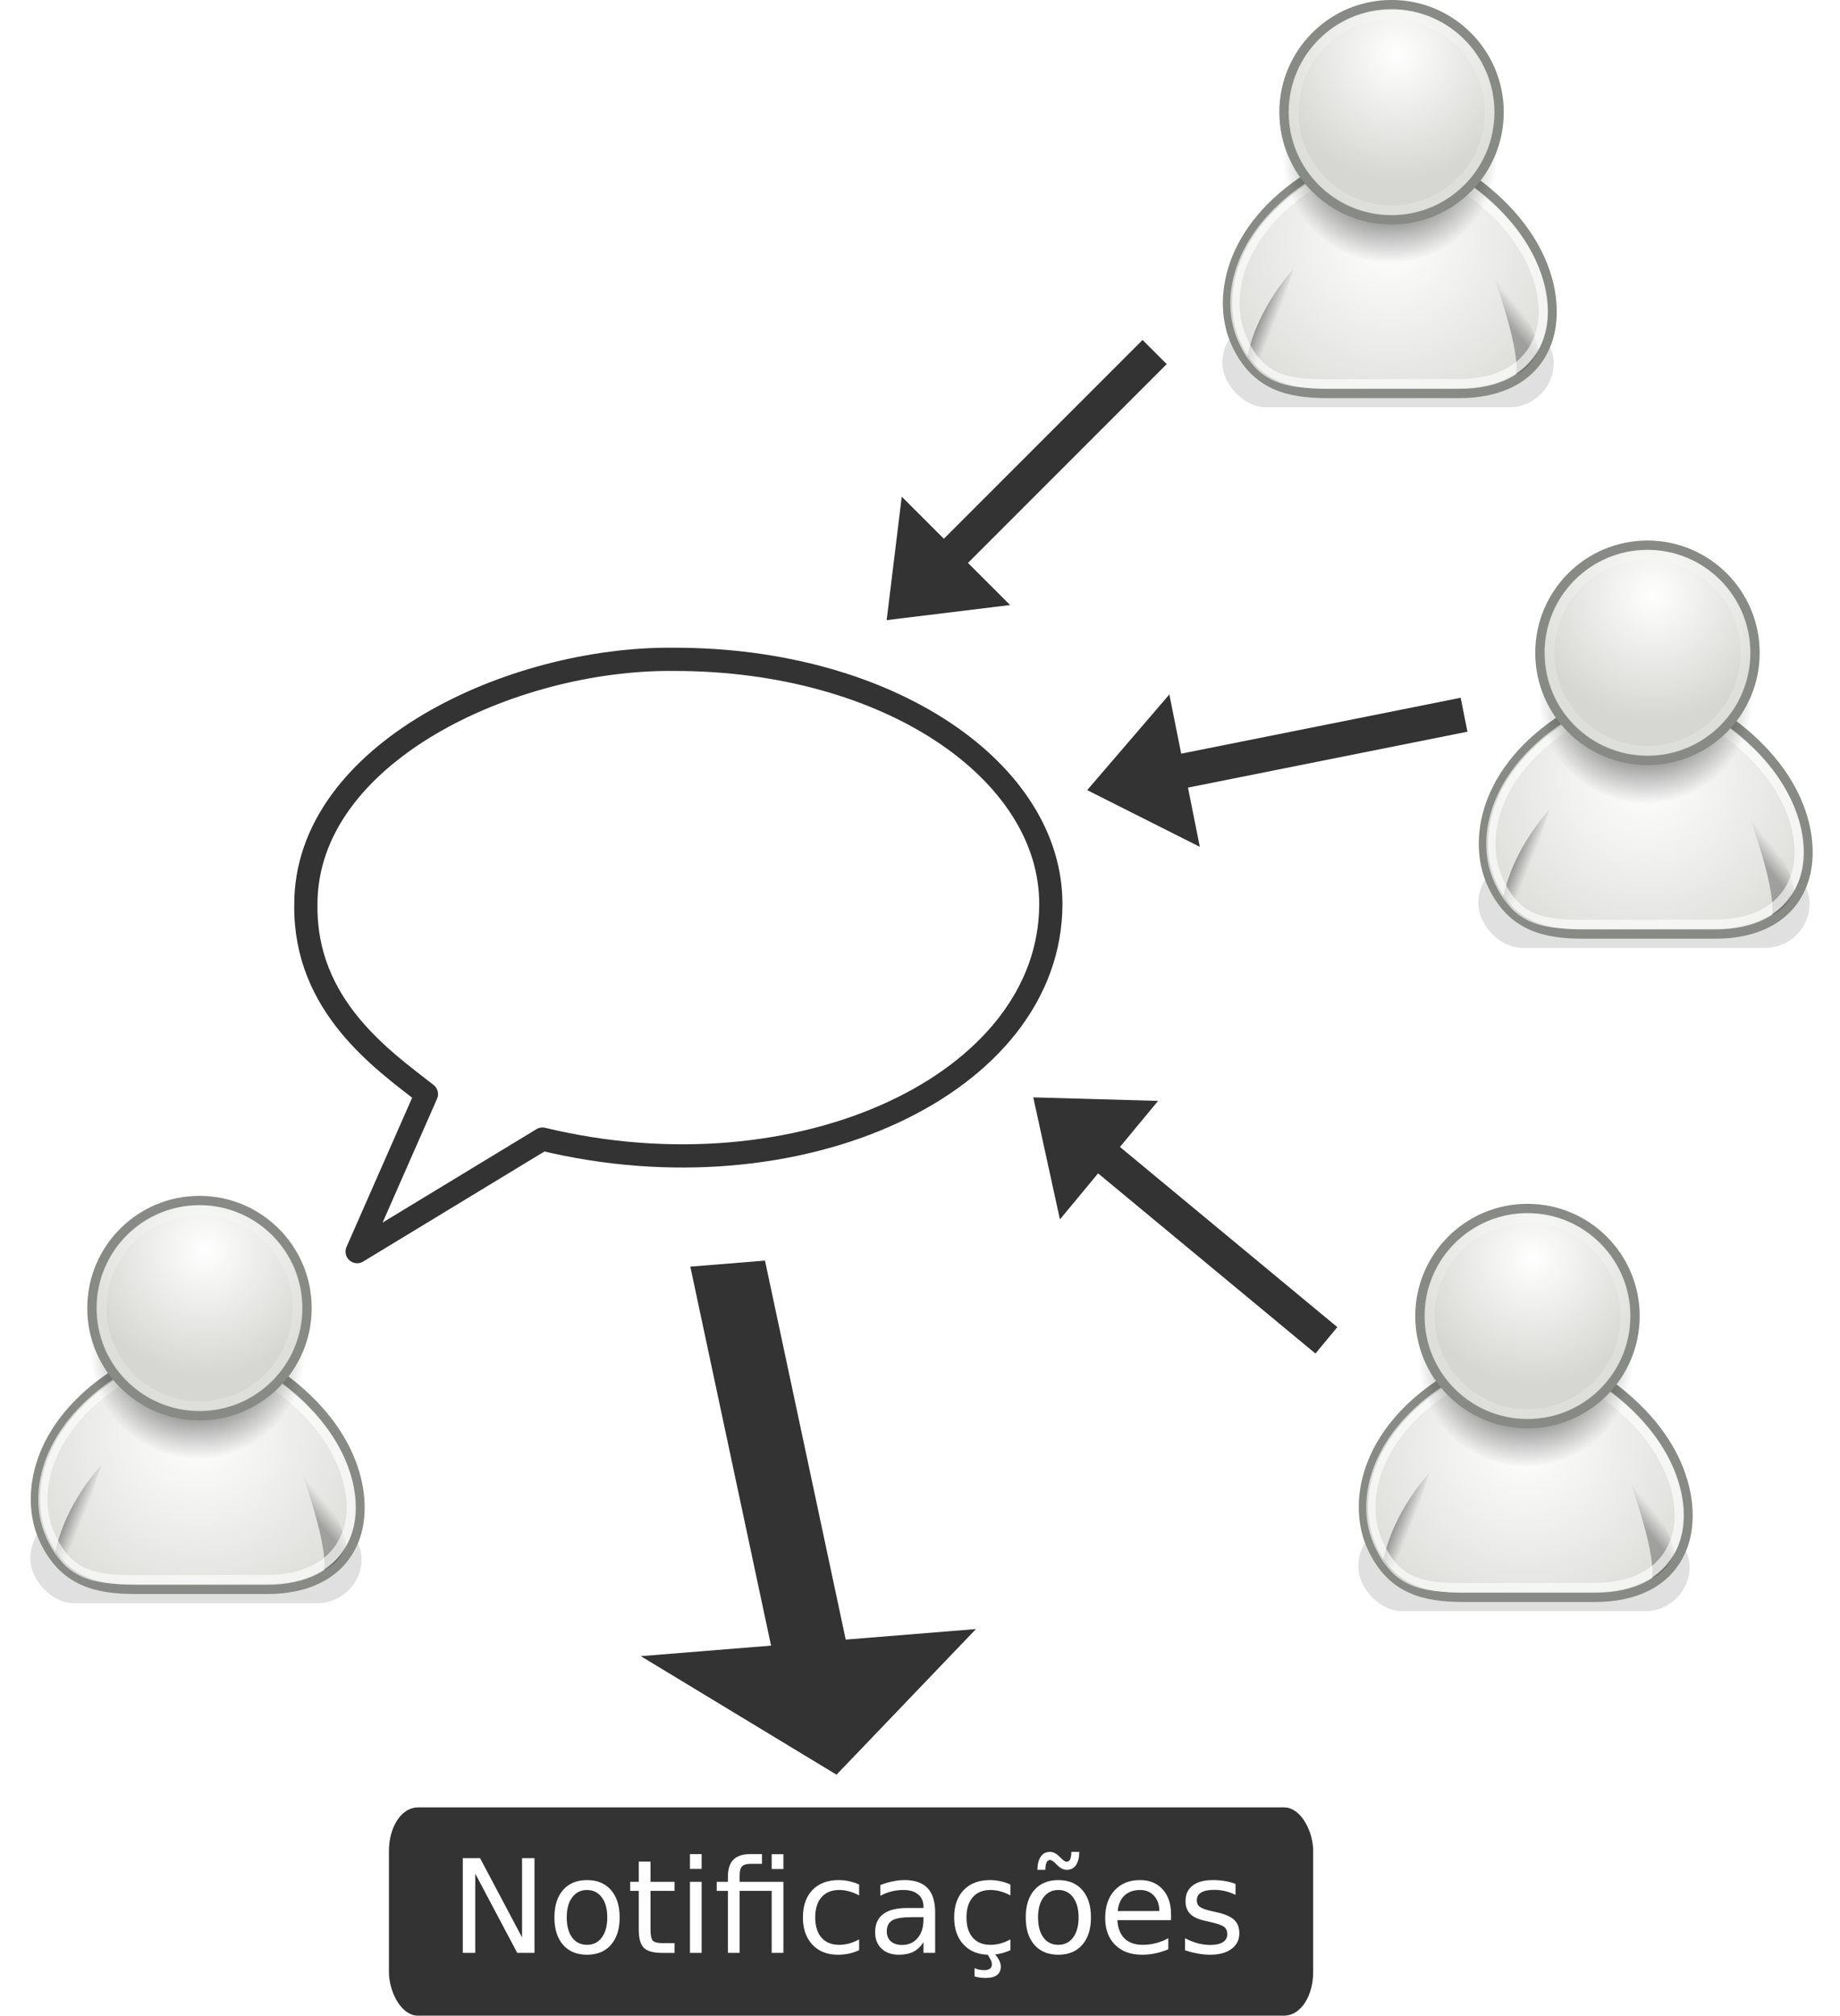 <?xml version="1.0" encoding="UTF-8" standalone="no"?>
<!-- Created with Inkscape (http://www.inkscape.org/) -->

<svg
   xmlns:dc="http://purl.org/dc/elements/1.1/"
   xmlns:cc="http://creativecommons.org/ns#"
   xmlns:rdf="http://www.w3.org/1999/02/22-rdf-syntax-ns#"
   xmlns:svg="http://www.w3.org/2000/svg"
   xmlns="http://www.w3.org/2000/svg"
   xmlns:xlink="http://www.w3.org/1999/xlink"
   xmlns:sodipodi="http://sodipodi.sourceforge.net/DTD/sodipodi-0.dtd"
   xmlns:inkscape="http://www.inkscape.org/namespaces/inkscape"
   width="198.232"
   height="217.068"
   id="svg3129"
   version="1.1"
   inkscape:version="0.47 r22583"
   sodipodi:docname="notifications.svg">
  <defs
     id="defs3131">
    <inkscape:perspective
       sodipodi:type="inkscape:persp3d"
       inkscape:vp_x="0 : 526.18109 : 1"
       inkscape:vp_y="0 : 1000 : 0"
       inkscape:vp_z="744.09448 : 526.18109 : 1"
       inkscape:persp3d-origin="372.04724 : 350.78739 : 1"
       id="perspective3137" />
    <inkscape:perspective
       id="perspective3147"
       inkscape:persp3d-origin="0.5 : 0.33333333 : 1"
       inkscape:vp_z="1 : 0.5 : 1"
       inkscape:vp_y="0 : 1000 : 0"
       inkscape:vp_x="0 : 0.5 : 1"
       sodipodi:type="inkscape:persp3d" />
    <radialGradient
       inkscape:collect="always"
       xlink:href="#linearGradient4562"
       id="radialGradient3816"
       gradientUnits="userSpaceOnUse"
       gradientTransform="matrix(0.558,0,-1.377346e-8,0.563,14.871,4.364)"
       cx="29.922"
       cy="17.728"
       fx="29.922"
       fy="17.728"
       r="17.986" />
    <linearGradient
       id="linearGradient4562">
      <stop
         style="stop-color:#ffffff;stop-opacity:1;"
         offset="0"
         id="stop4564" />
      <stop
         style="stop-color:#d6d6d2;stop-opacity:1;"
         offset="1"
         id="stop4566" />
    </linearGradient>
    <radialGradient
       inkscape:collect="always"
       xlink:href="#linearGradient3816"
       id="radialGradient3822"
       cx="31.113"
       cy="19.009"
       fx="31.113"
       fy="19.009"
       r="8.662"
       gradientUnits="userSpaceOnUse" />
    <linearGradient
       inkscape:collect="always"
       id="linearGradient3816">
      <stop
         style="stop-color:#000000;stop-opacity:1;"
         offset="0"
         id="stop3818" />
      <stop
         style="stop-color:#000000;stop-opacity:0;"
         offset="1"
         id="stop3820" />
    </linearGradient>
    <linearGradient
       inkscape:collect="always"
       xlink:href="#linearGradient4356"
       id="linearGradient4362"
       x1="20.662"
       y1="35.818"
       x2="22.627"
       y2="36.218"
       gradientUnits="userSpaceOnUse"
       gradientTransform="matrix(1.316,0.243,-0.243,1.316,38.628,97.865)" />
    <linearGradient
       inkscape:collect="always"
       id="linearGradient4356">
      <stop
         style="stop-color:#000000;stop-opacity:1;"
         offset="0"
         id="stop4358" />
      <stop
         style="stop-color:#000000;stop-opacity:0;"
         offset="1"
         id="stop4360" />
    </linearGradient>
    <linearGradient
       inkscape:collect="always"
       xlink:href="#linearGradient4356"
       id="linearGradient4366"
       gradientUnits="userSpaceOnUse"
       x1="22.687"
       y1="36.39"
       x2="21.408"
       y2="35.74"
       gradientTransform="matrix(-1.308,0.281,0.281,1.308,105.302,96.7)" />
    <radialGradient
       inkscape:collect="always"
       xlink:href="#linearGradient4562"
       id="radialGradient4568"
       cx="24.754"
       cy="26.814"
       fx="24.754"
       fy="26.814"
       r="17.986"
       gradientTransform="matrix(1.355,0,-3.340511e-8,1.366,38.943,104.067)"
       gradientUnits="userSpaceOnUse" />
    <linearGradient
       id="linearGradient3171">
      <stop
         style="stop-color:#ffffff;stop-opacity:1;"
         offset="0"
         id="stop3173" />
      <stop
         style="stop-color:#d6d6d2;stop-opacity:1;"
         offset="1"
         id="stop3175" />
    </linearGradient>
    <filter
       color-interpolation-filters="sRGB"
       inkscape:collect="always"
       x="-0.076"
       width="1.152"
       y="-0.283"
       height="1.567"
       id="filter5655">
      <feGaussianBlur
         inkscape:collect="always"
         stdDeviation="1.453"
         id="feGaussianBlur5657" />
    </filter>
    <linearGradient
       inkscape:collect="always"
       xlink:href="#linearGradient4356"
       id="linearGradient1366"
       gradientUnits="userSpaceOnUse"
       gradientTransform="matrix(-1.308,0.281,0.281,1.308,86.982,87.727)"
       x1="22.687"
       y1="36.39"
       x2="21.408"
       y2="35.74" />
    <linearGradient
       inkscape:collect="always"
       xlink:href="#linearGradient3824"
       id="linearGradient1372"
       gradientUnits="userSpaceOnUse"
       gradientTransform="matrix(1.338,0,0,1.338,-33.479,-20.7)"
       x1="30.936"
       y1="29.553"
       x2="30.936"
       y2="35.803" />
    <linearGradient
       id="linearGradient3824">
      <stop
         style="stop-color:#ffffff;stop-opacity:1;"
         offset="0"
         id="stop3826" />
      <stop
         style="stop-color:#c9c9c9;stop-opacity:1;"
         offset="1"
         id="stop3828" />
    </linearGradient>
    <linearGradient
       y2="35.803"
       x2="30.936"
       y1="29.553"
       x1="30.936"
       gradientTransform="matrix(1.338,0,0,1.338,14.411,93.239)"
       gradientUnits="userSpaceOnUse"
       id="linearGradient3200"
       xlink:href="#linearGradient3824"
       inkscape:collect="always" />
    <inkscape:perspective
       id="perspective3365"
       inkscape:persp3d-origin="262.5 : 141.66667 : 1"
       inkscape:vp_z="525 : 212.5 : 1"
       inkscape:vp_y="0 : 1000 : 0"
       inkscape:vp_x="0 : 212.5 : 1"
       sodipodi:type="inkscape:persp3d" />
    <inkscape:perspective
       id="perspective4149"
       inkscape:persp3d-origin="0.5 : 0.33333333 : 1"
       inkscape:vp_z="1 : 0.5 : 1"
       inkscape:vp_y="0 : 1000 : 0"
       inkscape:vp_x="0 : 0.5 : 1"
       sodipodi:type="inkscape:persp3d" />
    <linearGradient
       id="linearGradient4562-5">
      <stop
         style="stop-color:#ffffff;stop-opacity:1;"
         offset="0"
         id="stop4564-8" />
      <stop
         style="stop-color:#d6d6d2;stop-opacity:1;"
         offset="1"
         id="stop4566-1" />
    </linearGradient>
    <linearGradient
       inkscape:collect="always"
       id="linearGradient3816-0">
      <stop
         style="stop-color:#000000;stop-opacity:1;"
         offset="0"
         id="stop3818-5" />
      <stop
         style="stop-color:#000000;stop-opacity:0;"
         offset="1"
         id="stop3820-1" />
    </linearGradient>
    <linearGradient
       inkscape:collect="always"
       id="linearGradient4356-2">
      <stop
         style="stop-color:#000000;stop-opacity:1;"
         offset="0"
         id="stop4358-1" />
      <stop
         style="stop-color:#000000;stop-opacity:0;"
         offset="1"
         id="stop4360-8" />
    </linearGradient>
    <linearGradient
       id="linearGradient4173">
      <stop
         style="stop-color:#ffffff;stop-opacity:1;"
         offset="0"
         id="stop4175" />
      <stop
         style="stop-color:#d6d6d2;stop-opacity:1;"
         offset="1"
         id="stop4177" />
    </linearGradient>
    <filter
       color-interpolation-filters="sRGB"
       inkscape:collect="always"
       x="-0.076"
       width="1.152"
       y="-0.283"
       height="1.567"
       id="filter5655-1">
      <feGaussianBlur
         inkscape:collect="always"
         stdDeviation="1.453"
         id="feGaussianBlur5657-2" />
    </filter>
    <linearGradient
       y2="35.803"
       x2="30.936"
       y1="29.553"
       x1="30.936"
       gradientTransform="matrix(1.338,0,0,1.338,36.411,41.239)"
       gradientUnits="userSpaceOnUse"
       id="linearGradient3200-1"
       xlink:href="#linearGradient3824-4"
       inkscape:collect="always" />
    <linearGradient
       id="linearGradient3824-4">
      <stop
         style="stop-color:#ffffff;stop-opacity:1;"
         offset="0"
         id="stop3826-7" />
      <stop
         style="stop-color:#c9c9c9;stop-opacity:1;"
         offset="1"
         id="stop3828-8" />
    </linearGradient>
    <linearGradient
       inkscape:collect="always"
       xlink:href="#linearGradient3824-4"
       id="linearGradient4318"
       gradientUnits="userSpaceOnUse"
       gradientTransform="matrix(1.338,0,0,1.338,112.84,99.453)"
       x1="30.936"
       y1="29.553"
       x2="30.936"
       y2="35.803" />
    <linearGradient
       inkscape:collect="always"
       xlink:href="#linearGradient4356-2"
       id="linearGradient4320"
       gradientUnits="userSpaceOnUse"
       gradientTransform="matrix(-1.308,0.281,0.281,1.308,185.41,93.941)"
       x1="22.687"
       y1="36.39"
       x2="21.408"
       y2="35.74" />
    <radialGradient
       inkscape:collect="always"
       xlink:href="#linearGradient4562-5"
       id="radialGradient4322"
       gradientUnits="userSpaceOnUse"
       gradientTransform="matrix(1.355,0,-3.340511e-8,1.366,137.372,110.282)"
       cx="24.754"
       cy="26.814"
       fx="24.754"
       fy="26.814"
       r="17.986" />
    <linearGradient
       inkscape:collect="always"
       xlink:href="#linearGradient4356-2"
       id="linearGradient4324"
       gradientUnits="userSpaceOnUse"
       gradientTransform="matrix(-1.308,0.281,0.281,1.308,203.731,102.915)"
       x1="22.687"
       y1="36.39"
       x2="21.408"
       y2="35.74" />
    <linearGradient
       inkscape:collect="always"
       xlink:href="#linearGradient4356-2"
       id="linearGradient4326"
       gradientUnits="userSpaceOnUse"
       gradientTransform="matrix(1.316,0.243,-0.243,1.316,137.057,104.079)"
       x1="20.662"
       y1="35.818"
       x2="22.627"
       y2="36.218" />
    <radialGradient
       inkscape:collect="always"
       xlink:href="#linearGradient3816-0"
       id="radialGradient4328"
       gradientUnits="userSpaceOnUse"
       cx="31.113"
       cy="19.009"
       fx="31.113"
       fy="19.009"
       r="8.662" />
    <radialGradient
       inkscape:collect="always"
       xlink:href="#linearGradient4562-5"
       id="radialGradient4330"
       gradientUnits="userSpaceOnUse"
       gradientTransform="matrix(0.558,0,-1.377346e-8,0.563,14.871,4.364)"
       cx="29.922"
       cy="17.728"
       fx="29.922"
       fy="17.728"
       r="17.986" />
    <inkscape:perspective
       id="perspective4340"
       inkscape:persp3d-origin="0.5 : 0.33333333 : 1"
       inkscape:vp_z="1 : 0.5 : 1"
       inkscape:vp_y="0 : 1000 : 0"
       inkscape:vp_x="0 : 0.5 : 1"
       sodipodi:type="inkscape:persp3d" />
    <linearGradient
       inkscape:collect="always"
       xlink:href="#linearGradient3824-4-0"
       id="linearGradient4318-1"
       gradientUnits="userSpaceOnUse"
       gradientTransform="matrix(1.338,0,0,1.338,112.84,99.453)"
       x1="30.936"
       y1="29.553"
       x2="30.936"
       y2="35.803" />
    <linearGradient
       id="linearGradient3824-4-0">
      <stop
         style="stop-color:#ffffff;stop-opacity:1;"
         offset="0"
         id="stop3826-7-0" />
      <stop
         style="stop-color:#c9c9c9;stop-opacity:1;"
         offset="1"
         id="stop3828-8-7" />
    </linearGradient>
    <linearGradient
       inkscape:collect="always"
       xlink:href="#linearGradient4356-2-5"
       id="linearGradient4320-6"
       gradientUnits="userSpaceOnUse"
       gradientTransform="matrix(-1.308,0.281,0.281,1.308,185.41,93.941)"
       x1="22.687"
       y1="36.39"
       x2="21.408"
       y2="35.74" />
    <linearGradient
       inkscape:collect="always"
       id="linearGradient4356-2-5">
      <stop
         style="stop-color:#000000;stop-opacity:1;"
         offset="0"
         id="stop4358-1-6" />
      <stop
         style="stop-color:#000000;stop-opacity:0;"
         offset="1"
         id="stop4360-8-3" />
    </linearGradient>
    <filter
       color-interpolation-filters="sRGB"
       inkscape:collect="always"
       x="-0.076"
       width="1.152"
       y="-0.283"
       height="1.567"
       id="filter5655-1-5">
      <feGaussianBlur
         inkscape:collect="always"
         stdDeviation="1.453"
         id="feGaussianBlur5657-2-7" />
    </filter>
    <radialGradient
       inkscape:collect="always"
       xlink:href="#linearGradient4562-5-1"
       id="radialGradient4322-1"
       gradientUnits="userSpaceOnUse"
       gradientTransform="matrix(1.355,0,-3.340511e-8,1.366,137.372,110.282)"
       cx="24.754"
       cy="26.814"
       fx="24.754"
       fy="26.814"
       r="17.986" />
    <linearGradient
       id="linearGradient4562-5-1">
      <stop
         style="stop-color:#ffffff;stop-opacity:1;"
         offset="0"
         id="stop4564-8-4" />
      <stop
         style="stop-color:#d6d6d2;stop-opacity:1;"
         offset="1"
         id="stop4566-1-7" />
    </linearGradient>
    <linearGradient
       inkscape:collect="always"
       xlink:href="#linearGradient4356-2-5"
       id="linearGradient4324-0"
       gradientUnits="userSpaceOnUse"
       gradientTransform="matrix(-1.308,0.281,0.281,1.308,203.731,102.915)"
       x1="22.687"
       y1="36.39"
       x2="21.408"
       y2="35.74" />
    <linearGradient
       inkscape:collect="always"
       xlink:href="#linearGradient4356-2-5"
       id="linearGradient4326-2"
       gradientUnits="userSpaceOnUse"
       gradientTransform="matrix(1.316,0.243,-0.243,1.316,137.057,104.079)"
       x1="20.662"
       y1="35.818"
       x2="22.627"
       y2="36.218" />
    <radialGradient
       inkscape:collect="always"
       xlink:href="#linearGradient3816-0-3"
       id="radialGradient4328-2"
       gradientUnits="userSpaceOnUse"
       cx="31.113"
       cy="19.009"
       fx="31.113"
       fy="19.009"
       r="8.662" />
    <linearGradient
       inkscape:collect="always"
       id="linearGradient3816-0-3">
      <stop
         style="stop-color:#000000;stop-opacity:1;"
         offset="0"
         id="stop3818-5-3" />
      <stop
         style="stop-color:#000000;stop-opacity:0;"
         offset="1"
         id="stop3820-1-4" />
    </linearGradient>
    <radialGradient
       inkscape:collect="always"
       xlink:href="#linearGradient4562-5-1"
       id="radialGradient4330-1"
       gradientUnits="userSpaceOnUse"
       gradientTransform="matrix(0.558,0,-1.377346e-8,0.563,14.871,4.364)"
       cx="29.922"
       cy="17.728"
       fx="29.922"
       fy="17.728"
       r="17.986" />
    <linearGradient
       id="linearGradient4377">
      <stop
         style="stop-color:#ffffff;stop-opacity:1;"
         offset="0"
         id="stop4379" />
      <stop
         style="stop-color:#d6d6d2;stop-opacity:1;"
         offset="1"
         id="stop4381" />
    </linearGradient>
    <inkscape:perspective
       id="perspective4340-1"
       inkscape:persp3d-origin="0.5 : 0.33333333 : 1"
       inkscape:vp_z="1 : 0.5 : 1"
       inkscape:vp_y="0 : 1000 : 0"
       inkscape:vp_x="0 : 0.5 : 1"
       sodipodi:type="inkscape:persp3d" />
    <linearGradient
       inkscape:collect="always"
       xlink:href="#linearGradient3824-4-6"
       id="linearGradient4318-6"
       gradientUnits="userSpaceOnUse"
       gradientTransform="matrix(1.338,0,0,1.338,112.84,99.453)"
       x1="30.936"
       y1="29.553"
       x2="30.936"
       y2="35.803" />
    <linearGradient
       id="linearGradient3824-4-6">
      <stop
         style="stop-color:#ffffff;stop-opacity:1;"
         offset="0"
         id="stop3826-7-7" />
      <stop
         style="stop-color:#c9c9c9;stop-opacity:1;"
         offset="1"
         id="stop3828-8-1" />
    </linearGradient>
    <linearGradient
       inkscape:collect="always"
       xlink:href="#linearGradient4356-2-4"
       id="linearGradient4320-1"
       gradientUnits="userSpaceOnUse"
       gradientTransform="matrix(-1.308,0.281,0.281,1.308,185.41,93.941)"
       x1="22.687"
       y1="36.39"
       x2="21.408"
       y2="35.74" />
    <linearGradient
       inkscape:collect="always"
       id="linearGradient4356-2-4">
      <stop
         style="stop-color:#000000;stop-opacity:1;"
         offset="0"
         id="stop4358-1-3" />
      <stop
         style="stop-color:#000000;stop-opacity:0;"
         offset="1"
         id="stop4360-8-5" />
    </linearGradient>
    <filter
       color-interpolation-filters="sRGB"
       inkscape:collect="always"
       x="-0.076"
       width="1.152"
       y="-0.283"
       height="1.567"
       id="filter5655-1-1">
      <feGaussianBlur
         inkscape:collect="always"
         stdDeviation="1.453"
         id="feGaussianBlur5657-2-2" />
    </filter>
    <radialGradient
       inkscape:collect="always"
       xlink:href="#linearGradient4562-5-5"
       id="radialGradient4322-5"
       gradientUnits="userSpaceOnUse"
       gradientTransform="matrix(1.355,0,-3.340511e-8,1.366,137.372,110.282)"
       cx="24.754"
       cy="26.814"
       fx="24.754"
       fy="26.814"
       r="17.986" />
    <linearGradient
       id="linearGradient4562-5-5">
      <stop
         style="stop-color:#ffffff;stop-opacity:1;"
         offset="0"
         id="stop4564-8-9" />
      <stop
         style="stop-color:#d6d6d2;stop-opacity:1;"
         offset="1"
         id="stop4566-1-70" />
    </linearGradient>
    <linearGradient
       inkscape:collect="always"
       xlink:href="#linearGradient4356-2-4"
       id="linearGradient4324-4"
       gradientUnits="userSpaceOnUse"
       gradientTransform="matrix(-1.308,0.281,0.281,1.308,203.731,102.915)"
       x1="22.687"
       y1="36.39"
       x2="21.408"
       y2="35.74" />
    <linearGradient
       inkscape:collect="always"
       xlink:href="#linearGradient4356-2-4"
       id="linearGradient4326-4"
       gradientUnits="userSpaceOnUse"
       gradientTransform="matrix(1.316,0.243,-0.243,1.316,137.057,104.079)"
       x1="20.662"
       y1="35.818"
       x2="22.627"
       y2="36.218" />
    <radialGradient
       inkscape:collect="always"
       xlink:href="#linearGradient3816-0-6"
       id="radialGradient4328-23"
       gradientUnits="userSpaceOnUse"
       cx="31.113"
       cy="19.009"
       fx="31.113"
       fy="19.009"
       r="8.662" />
    <linearGradient
       inkscape:collect="always"
       id="linearGradient3816-0-6">
      <stop
         style="stop-color:#000000;stop-opacity:1;"
         offset="0"
         id="stop3818-5-5" />
      <stop
         style="stop-color:#000000;stop-opacity:0;"
         offset="1"
         id="stop3820-1-0" />
    </linearGradient>
    <radialGradient
       inkscape:collect="always"
       xlink:href="#linearGradient4562-5-5"
       id="radialGradient4330-8"
       gradientUnits="userSpaceOnUse"
       gradientTransform="matrix(0.558,0,-1.377346e-8,0.563,14.871,4.364)"
       cx="29.922"
       cy="17.728"
       fx="29.922"
       fy="17.728"
       r="17.986" />
    <linearGradient
       id="linearGradient4377-6">
      <stop
         style="stop-color:#ffffff;stop-opacity:1;"
         offset="0"
         id="stop4379-9" />
      <stop
         style="stop-color:#d6d6d2;stop-opacity:1;"
         offset="1"
         id="stop4381-6" />
    </linearGradient>
    <inkscape:perspective
       id="perspective4644"
       inkscape:persp3d-origin="182.36 : 301 : 1"
       inkscape:vp_z="364.72 : 451.5 : 1"
       inkscape:vp_y="0 : 1000 : 0"
       inkscape:vp_x="0 : 451.5 : 1"
       sodipodi:type="inkscape:persp3d" />
    <inkscape:perspective
       id="perspective4657"
       inkscape:persp3d-origin="0.5 : 0.33333333 : 1"
       inkscape:vp_z="1 : 0.5 : 1"
       inkscape:vp_y="0 : 1000 : 0"
       inkscape:vp_x="0 : 0.5 : 1"
       sodipodi:type="inkscape:persp3d" />
    <inkscape:perspective
       id="perspective4682"
       inkscape:persp3d-origin="0.5 : 0.33333333 : 1"
       inkscape:vp_z="1 : 0.5 : 1"
       inkscape:vp_y="0 : 1000 : 0"
       inkscape:vp_x="0 : 0.5 : 1"
       sodipodi:type="inkscape:persp3d" />
    <inkscape:perspective
       id="perspective4715"
       inkscape:persp3d-origin="0.5 : 0.33333333 : 1"
       inkscape:vp_z="1 : 0.5 : 1"
       inkscape:vp_y="0 : 1000 : 0"
       inkscape:vp_x="0 : 0.5 : 1"
       sodipodi:type="inkscape:persp3d" />
  </defs>
  <sodipodi:namedview
     id="base"
     pagecolor="#ffffff"
     bordercolor="#666666"
     borderopacity="1.0"
     inkscape:pageopacity="0.0"
     inkscape:pageshadow="2"
     inkscape:zoom="2.8"
     inkscape:cx="114.2719"
     inkscape:cy="83.555399"
     inkscape:document-units="px"
     inkscape:current-layer="layer1"
     showgrid="false"
     inkscape:window-width="1280"
     inkscape:window-height="999"
     inkscape:window-x="0"
     inkscape:window-y="0"
     inkscape:window-maximized="1" />
  <g
     inkscape:label="Layer 1"
     inkscape:groupmode="layer"
     id="layer1"
     transform="translate(-51.17,-8.294)">
    <rect
       style="fill:#333333;fill-opacity:1;stroke:#333333;stroke-width:0.934;stroke-opacity:1"
       id="rect4742"
       width="98.637"
       height="21.494"
       x="93.539"
       y="203.401"
       rx="2.646"
       ry="4.218" />
    <g
       id="g4306"
       transform="translate(0,22)">
      <path
         id="path4173"
         d="m 61.256,138.789 5.678,0 -3.312,-3.076 -0.71,0.946 -0.71,-0.71 -0.946,2.839 z"
         style="color:#000000;fill:url(#linearGradient3200);fill-opacity:1;fill-rule:evenodd;stroke:none;stroke-width:1px;marker:none;visibility:visible;display:inline;overflow:visible" />
      <path
         style="opacity:0.228;color:#000000;fill:url(#linearGradient1366);fill-opacity:1;fill-rule:evenodd;stroke:none;stroke-width:1px;marker:none;visibility:visible;display:inline;overflow:visible"
         d="m 67.773,146.429 c 1.648,-0.778 2.415,-2.68 2.415,-2.68 -1.284,-5.411 -5.321,-9.158 -5.321,-9.158 0,0 3.298,8.489 2.907,11.838 z"
         id="path4370"
         sodipodi:nodetypes="cccc" />
      <rect
         transform="matrix(0.935,0,0,0.935,49.472,116.215)"
         ry="5.127"
         rx="5.127"
         y="35.449"
         x="5.303"
         height="10.253"
         width="38.184"
         id="rect4608"
         style="opacity:0.349;color:#000000;fill:#000000;fill-opacity:1;fill-rule:nonzero;stroke:none;stroke-width:0.3;marker:none;visibility:visible;display:block;overflow:visible;filter:url(#filter5655);enable-background:accumulate" />
      <path
         sodipodi:nodetypes="cczcczc"
         id="path4308"
         d="m 65.809,157.456 14.195,0 c 4.022,0 8.004,-1.475 9.464,-5.678 1.386,-3.992 0.237,-11.593 -8.754,-17.744 l -16.798,0 c -8.99,5.678 -10.114,13.444 -8.044,17.981 2.109,4.622 5.678,5.442 9.937,5.442 z"
         style="color:#000000;fill:url(#radialGradient4568);fill-opacity:1;fill-rule:evenodd;stroke:#888a85;stroke-width:1px;stroke-linecap:round;stroke-linejoin:round;stroke-miterlimit:4;stroke-opacity:1;stroke-dasharray:none;stroke-dashoffset:0;marker:none;visibility:visible;display:inline;overflow:visible" />
      <path
         inkscape:r_cy="true"
         inkscape:r_cx="true"
         style="opacity:0.291;color:#000000;fill:url(#linearGradient4366);fill-opacity:1;fill-rule:evenodd;stroke:none;stroke-width:1px;marker:none;visibility:visible;display:inline;overflow:visible"
         d="m 86.094,155.403 c 1.648,-0.778 2.415,-2.68 2.415,-2.68 -1.284,-5.411 -5.321,-9.158 -5.321,-9.158 0,0 3.298,8.489 2.907,11.838 z"
         id="path4364"
         sodipodi:nodetypes="cccc" />
      <path
         inkscape:r_cy="true"
         inkscape:r_cx="true"
         sodipodi:nodetypes="cccc"
         id="path4354"
         d="m 59.534,155.985 c -1.67,-0.729 -2.417,-2.487 -2.417,-2.487 1.126,-5.446 4.979,-9.43 4.979,-9.43 0,0 -3.051,8.581 -2.562,11.917 z"
         style="opacity:0.549;color:#000000;fill:url(#linearGradient4362);fill-opacity:1;fill-rule:evenodd;stroke:none;stroke-width:1px;marker:none;visibility:visible;display:inline;overflow:visible" />
      <path
         style="opacity:0.643;color:#000000;fill:none;stroke:#ffffff;stroke-width:1px;stroke-linecap:round;stroke-linejoin:round;stroke-miterlimit:4;stroke-opacity:1;stroke-dasharray:none;stroke-dashoffset:0;marker:none;visibility:visible;display:inline;overflow:visible"
         d="m 65.484,156.422 14.528,-0.031 c 3.655,0 7.273,-1.34 8.599,-5.159 1.259,-3.627 -0.131,-10.534 -8.3,-16.123 l -15.955,-0.337 c -8.169,5.159 -9.75,12.215 -7.839,16.675 1.911,4.459 4.701,4.944 8.968,4.975 z"
         id="path4314"
         sodipodi:nodetypes="cczcczc" />
      <path
         transform="matrix(1.338,0,0,1.338,30.864,106.416)"
         sodipodi:type="arc"
         style="color:#000000;fill:url(#radialGradient3822);fill-opacity:1;fill-rule:evenodd;stroke:none;stroke-width:1px;marker:none;visibility:visible;display:inline;overflow:visible"
         id="path4318"
         sodipodi:cx="31.112698"
         sodipodi:cy="19.008621"
         sodipodi:rx="8.6620579"
         sodipodi:ry="8.6620579"
         d="m 39.775,19.009 c 0,4.784 -3.878,8.662 -8.662,8.662 -4.784,0 -8.662,-3.878 -8.662,-8.662 0,-4.784 3.878,-8.662 8.662,-8.662 4.784,0 8.662,3.878 8.662,8.662 z" />
      <path
         transform="matrix(1.338,0,0,1.338,31.031,101.732)"
         d="m 39.775,19.009 c 0,4.784 -3.878,8.662 -8.662,8.662 -4.784,0 -8.662,-3.878 -8.662,-8.662 0,-4.784 3.878,-8.662 8.662,-8.662 4.784,0 8.662,3.878 8.662,8.662 z"
         sodipodi:ry="8.6620579"
         sodipodi:rx="8.6620579"
         sodipodi:cy="19.008621"
         sodipodi:cx="31.112698"
         id="path4320"
         style="color:#000000;fill:url(#radialGradient3816);fill-opacity:1;fill-rule:evenodd;stroke:#888a85;stroke-width:0.747px;stroke-linecap:round;stroke-linejoin:round;stroke-miterlimit:4;stroke-opacity:1;stroke-dasharray:none;stroke-dashoffset:0;marker:none;visibility:visible;display:inline;overflow:visible"
         sodipodi:type="arc" />
      <path
         transform="matrix(1.215,0,0,1.215,34.865,104.075)"
         sodipodi:type="arc"
         style="opacity:0.196;color:#000000;fill:none;stroke:#ffffff;stroke-width:0.823px;stroke-linecap:round;stroke-linejoin:round;stroke-miterlimit:4;stroke-opacity:1;stroke-dasharray:none;stroke-dashoffset:0;marker:none;visibility:visible;display:inline;overflow:visible"
         id="path4322"
         sodipodi:cx="31.112698"
         sodipodi:cy="19.008621"
         sodipodi:rx="8.6620579"
         sodipodi:ry="8.6620579"
         d="m 39.775,19.009 c 0,4.784 -3.878,8.662 -8.662,8.662 -4.784,0 -8.662,-3.878 -8.662,-8.662 0,-4.784 3.878,-8.662 8.662,-8.662 4.784,0 8.662,3.878 8.662,8.662 z" />
    </g>
    <path
       id="path3357"
       d="m 89.646,143.081 7.464,-16.963 c -4.717,-3.683 -13.118,-9.499 -12.989,-20.356 -0.07,-16.371 22.242,-26.653 39.645,-26.463 23.135,-0.032 40.647,12.052 40.615,26.366 -0.032,19.387 -27.109,31.988 -54.767,25.299 z"
       style="fill:#ffffff;stroke:#333333;stroke-width:2.502px;stroke-linejoin:round;stroke-opacity:1" />
    <g
       id="g4294"
       transform="translate(44.643,16.643)">
      <path
         id="path4173-7"
         d="m 159.685,145.003 5.678,0 -3.312,-3.076 -0.71,0.946 -0.71,-0.71 -0.946,2.839 z"
         style="color:#000000;fill:url(#linearGradient4318);fill-opacity:1;fill-rule:evenodd;stroke:none;stroke-width:1px;marker:none;visibility:visible;display:inline;overflow:visible" />
      <path
         style="opacity:0.228;color:#000000;fill:url(#linearGradient4320);fill-opacity:1;fill-rule:evenodd;stroke:none;stroke-width:1px;marker:none;visibility:visible;display:inline;overflow:visible"
         d="m 166.202,152.644 c 1.648,-0.778 2.415,-2.68 2.415,-2.68 -1.284,-5.411 -5.321,-9.158 -5.321,-9.158 0,0 3.298,8.489 2.907,11.838 z"
         id="path4370-5"
         sodipodi:nodetypes="cccc" />
      <rect
         transform="matrix(0.935,0,0,0.935,147.9,122.429)"
         ry="5.127"
         rx="5.127"
         y="35.449"
         x="5.303"
         height="10.253"
         width="38.184"
         id="rect4608-6"
         style="opacity:0.349;color:#000000;fill:#000000;fill-opacity:1;fill-rule:nonzero;stroke:none;stroke-width:0.3;marker:none;visibility:visible;display:block;overflow:visible;filter:url(#filter5655-1);enable-background:accumulate" />
      <path
         sodipodi:nodetypes="cczcczc"
         id="path4308-0"
         d="m 164.238,163.67 14.195,0 c 4.022,0 8.004,-1.475 9.464,-5.678 1.386,-3.992 0.237,-11.593 -8.754,-17.744 l -16.798,0 c -8.99,5.678 -10.114,13.444 -8.044,17.981 2.109,4.622 5.678,5.442 9.937,5.442 z"
         style="color:#000000;fill:url(#radialGradient4322);fill-opacity:1;fill-rule:evenodd;stroke:#888a85;stroke-width:1px;stroke-linecap:round;stroke-linejoin:round;stroke-miterlimit:4;stroke-opacity:1;stroke-dasharray:none;stroke-dashoffset:0;marker:none;visibility:visible;display:inline;overflow:visible" />
      <path
         inkscape:r_cy="true"
         inkscape:r_cx="true"
         style="opacity:0.291;color:#000000;fill:url(#linearGradient4324);fill-opacity:1;fill-rule:evenodd;stroke:none;stroke-width:1px;marker:none;visibility:visible;display:inline;overflow:visible"
         d="m 184.523,161.617 c 1.648,-0.778 2.415,-2.68 2.415,-2.68 -1.284,-5.411 -5.321,-9.158 -5.321,-9.158 0,0 3.298,8.489 2.907,11.838 z"
         id="path4364-6"
         sodipodi:nodetypes="cccc" />
      <path
         inkscape:r_cy="true"
         inkscape:r_cx="true"
         sodipodi:nodetypes="cccc"
         id="path4354-1"
         d="m 157.962,162.199 c -1.67,-0.729 -2.417,-2.487 -2.417,-2.487 1.126,-5.446 4.979,-9.43 4.979,-9.43 0,0 -3.051,8.581 -2.562,11.917 z"
         style="opacity:0.549;color:#000000;fill:url(#linearGradient4326);fill-opacity:1;fill-rule:evenodd;stroke:none;stroke-width:1px;marker:none;visibility:visible;display:inline;overflow:visible" />
      <path
         style="opacity:0.643;color:#000000;fill:none;stroke:#ffffff;stroke-width:1px;stroke-linecap:round;stroke-linejoin:round;stroke-miterlimit:4;stroke-opacity:1;stroke-dasharray:none;stroke-dashoffset:0;marker:none;visibility:visible;display:inline;overflow:visible"
         d="m 163.912,162.636 14.528,-0.031 c 3.655,0 7.273,-1.34 8.599,-5.159 1.259,-3.627 -0.131,-10.534 -8.3,-16.123 l -15.955,-0.337 c -8.169,5.159 -9.75,12.215 -7.839,16.675 1.911,4.459 4.701,4.944 8.968,4.975 z"
         id="path4314-6"
         sodipodi:nodetypes="cczcczc" />
      <path
         transform="matrix(1.338,0,0,1.338,129.292,112.631)"
         sodipodi:type="arc"
         style="color:#000000;fill:url(#radialGradient4328);fill-opacity:1;fill-rule:evenodd;stroke:none;stroke-width:1px;marker:none;visibility:visible;display:inline;overflow:visible"
         id="path4318-8"
         sodipodi:cx="31.112698"
         sodipodi:cy="19.008621"
         sodipodi:rx="8.6620579"
         sodipodi:ry="8.6620579"
         d="m 39.775,19.009 c 0,4.784 -3.878,8.662 -8.662,8.662 -4.784,0 -8.662,-3.878 -8.662,-8.662 0,-4.784 3.878,-8.662 8.662,-8.662 4.784,0 8.662,3.878 8.662,8.662 z" />
      <path
         transform="matrix(1.338,0,0,1.338,129.459,107.946)"
         d="m 39.775,19.009 c 0,4.784 -3.878,8.662 -8.662,8.662 -4.784,0 -8.662,-3.878 -8.662,-8.662 0,-4.784 3.878,-8.662 8.662,-8.662 4.784,0 8.662,3.878 8.662,8.662 z"
         sodipodi:ry="8.6620579"
         sodipodi:rx="8.6620579"
         sodipodi:cy="19.008621"
         sodipodi:cx="31.112698"
         id="path4320-1"
         style="color:#000000;fill:url(#radialGradient4330);fill-opacity:1;fill-rule:evenodd;stroke:#888a85;stroke-width:0.747px;stroke-linecap:round;stroke-linejoin:round;stroke-miterlimit:4;stroke-opacity:1;stroke-dasharray:none;stroke-dashoffset:0;marker:none;visibility:visible;display:inline;overflow:visible"
         sodipodi:type="arc" />
      <path
         transform="matrix(1.215,0,0,1.215,133.293,110.289)"
         sodipodi:type="arc"
         style="opacity:0.196;color:#000000;fill:none;stroke:#ffffff;stroke-width:0.823px;stroke-linecap:round;stroke-linejoin:round;stroke-miterlimit:4;stroke-opacity:1;stroke-dasharray:none;stroke-dashoffset:0;marker:none;visibility:visible;display:inline;overflow:visible"
         id="path4322-9"
         sodipodi:cx="31.112698"
         sodipodi:cy="19.008621"
         sodipodi:rx="8.6620579"
         sodipodi:ry="8.6620579"
         d="m 39.775,19.009 c 0,4.784 -3.878,8.662 -8.662,8.662 -4.784,0 -8.662,-3.878 -8.662,-8.662 0,-4.784 3.878,-8.662 8.662,-8.662 4.784,0 8.662,3.878 8.662,8.662 z" />
    </g>
    <g
       id="g4294-8"
       transform="translate(57.571,-54.786)">
      <path
         id="path4173-7-9"
         d="m 159.685,145.003 5.678,0 -3.312,-3.076 -0.71,0.946 -0.71,-0.71 -0.946,2.839 z"
         style="color:#000000;fill:url(#linearGradient4318-1);fill-opacity:1;fill-rule:evenodd;stroke:none;stroke-width:1px;marker:none;visibility:visible;display:inline;overflow:visible" />
      <path
         style="opacity:0.228;color:#000000;fill:url(#linearGradient4320-6);fill-opacity:1;fill-rule:evenodd;stroke:none;stroke-width:1px;marker:none;visibility:visible;display:inline;overflow:visible"
         d="m 166.202,152.644 c 1.648,-0.778 2.415,-2.68 2.415,-2.68 -1.284,-5.411 -5.321,-9.158 -5.321,-9.158 0,0 3.298,8.489 2.907,11.838 z"
         id="path4370-5-4"
         sodipodi:nodetypes="cccc" />
      <rect
         transform="matrix(0.935,0,0,0.935,147.9,122.429)"
         ry="5.127"
         rx="5.127"
         y="35.449"
         x="5.303"
         height="10.253"
         width="38.184"
         id="rect4608-6-3"
         style="opacity:0.349;color:#000000;fill:#000000;fill-opacity:1;fill-rule:nonzero;stroke:none;stroke-width:0.3;marker:none;visibility:visible;display:block;overflow:visible;filter:url(#filter5655-1-5);enable-background:accumulate" />
      <path
         sodipodi:nodetypes="cczcczc"
         id="path4308-0-7"
         d="m 164.238,163.67 14.195,0 c 4.022,0 8.004,-1.475 9.464,-5.678 1.386,-3.992 0.237,-11.593 -8.754,-17.744 l -16.798,0 c -8.99,5.678 -10.114,13.444 -8.044,17.981 2.109,4.622 5.678,5.442 9.937,5.442 z"
         style="color:#000000;fill:url(#radialGradient4322-1);fill-opacity:1;fill-rule:evenodd;stroke:#888a85;stroke-width:1px;stroke-linecap:round;stroke-linejoin:round;stroke-miterlimit:4;stroke-opacity:1;stroke-dasharray:none;stroke-dashoffset:0;marker:none;visibility:visible;display:inline;overflow:visible" />
      <path
         inkscape:r_cy="true"
         inkscape:r_cx="true"
         style="opacity:0.291;color:#000000;fill:url(#linearGradient4324-0);fill-opacity:1;fill-rule:evenodd;stroke:none;stroke-width:1px;marker:none;visibility:visible;display:inline;overflow:visible"
         d="m 184.523,161.617 c 1.648,-0.778 2.415,-2.68 2.415,-2.68 -1.284,-5.411 -5.321,-9.158 -5.321,-9.158 0,0 3.298,8.489 2.907,11.838 z"
         id="path4364-6-0"
         sodipodi:nodetypes="cccc" />
      <path
         inkscape:r_cy="true"
         inkscape:r_cx="true"
         sodipodi:nodetypes="cccc"
         id="path4354-1-8"
         d="m 157.962,162.199 c -1.67,-0.729 -2.417,-2.487 -2.417,-2.487 1.126,-5.446 4.979,-9.43 4.979,-9.43 0,0 -3.051,8.581 -2.562,11.917 z"
         style="opacity:0.549;color:#000000;fill:url(#linearGradient4326-2);fill-opacity:1;fill-rule:evenodd;stroke:none;stroke-width:1px;marker:none;visibility:visible;display:inline;overflow:visible" />
      <path
         style="opacity:0.643;color:#000000;fill:none;stroke:#ffffff;stroke-width:1px;stroke-linecap:round;stroke-linejoin:round;stroke-miterlimit:4;stroke-opacity:1;stroke-dasharray:none;stroke-dashoffset:0;marker:none;visibility:visible;display:inline;overflow:visible"
         d="m 163.912,162.636 14.528,-0.031 c 3.655,0 7.273,-1.34 8.599,-5.159 1.259,-3.627 -0.131,-10.534 -8.3,-16.123 l -15.955,-0.337 c -8.169,5.159 -9.75,12.215 -7.839,16.675 1.911,4.459 4.701,4.944 8.968,4.975 z"
         id="path4314-6-7"
         sodipodi:nodetypes="cczcczc" />
      <path
         transform="matrix(1.338,0,0,1.338,129.292,112.631)"
         sodipodi:type="arc"
         style="color:#000000;fill:url(#radialGradient4328-2);fill-opacity:1;fill-rule:evenodd;stroke:none;stroke-width:1px;marker:none;visibility:visible;display:inline;overflow:visible"
         id="path4318-8-8"
         sodipodi:cx="31.112698"
         sodipodi:cy="19.008621"
         sodipodi:rx="8.6620579"
         sodipodi:ry="8.6620579"
         d="m 39.775,19.009 c 0,4.784 -3.878,8.662 -8.662,8.662 -4.784,0 -8.662,-3.878 -8.662,-8.662 0,-4.784 3.878,-8.662 8.662,-8.662 4.784,0 8.662,3.878 8.662,8.662 z" />
      <path
         transform="matrix(1.338,0,0,1.338,129.459,107.946)"
         d="m 39.775,19.009 c 0,4.784 -3.878,8.662 -8.662,8.662 -4.784,0 -8.662,-3.878 -8.662,-8.662 0,-4.784 3.878,-8.662 8.662,-8.662 4.784,0 8.662,3.878 8.662,8.662 z"
         sodipodi:ry="8.6620579"
         sodipodi:rx="8.6620579"
         sodipodi:cy="19.008621"
         sodipodi:cx="31.112698"
         id="path4320-1-1"
         style="color:#000000;fill:url(#radialGradient4330-1);fill-opacity:1;fill-rule:evenodd;stroke:#888a85;stroke-width:0.747px;stroke-linecap:round;stroke-linejoin:round;stroke-miterlimit:4;stroke-opacity:1;stroke-dasharray:none;stroke-dashoffset:0;marker:none;visibility:visible;display:inline;overflow:visible"
         sodipodi:type="arc" />
      <path
         transform="matrix(1.215,0,0,1.215,133.293,110.289)"
         sodipodi:type="arc"
         style="opacity:0.196;color:#000000;fill:none;stroke:#ffffff;stroke-width:0.823px;stroke-linecap:round;stroke-linejoin:round;stroke-miterlimit:4;stroke-opacity:1;stroke-dasharray:none;stroke-dashoffset:0;marker:none;visibility:visible;display:inline;overflow:visible"
         id="path4322-9-9"
         sodipodi:cx="31.112698"
         sodipodi:cy="19.008621"
         sodipodi:rx="8.6620579"
         sodipodi:ry="8.6620579"
         d="m 39.775,19.009 c 0,4.784 -3.878,8.662 -8.662,8.662 -4.784,0 -8.662,-3.878 -8.662,-8.662 0,-4.784 3.878,-8.662 8.662,-8.662 4.784,0 8.662,3.878 8.662,8.662 z" />
    </g>
    <g
       id="g4294-9"
       transform="translate(30,-113)">
      <path
         id="path4173-7-8"
         d="m 159.685,145.003 5.678,0 -3.312,-3.076 -0.71,0.946 -0.71,-0.71 -0.946,2.839 z"
         style="color:#000000;fill:url(#linearGradient4318-6);fill-opacity:1;fill-rule:evenodd;stroke:none;stroke-width:1px;marker:none;visibility:visible;display:inline;overflow:visible" />
      <path
         style="opacity:0.228;color:#000000;fill:url(#linearGradient4320-1);fill-opacity:1;fill-rule:evenodd;stroke:none;stroke-width:1px;marker:none;visibility:visible;display:inline;overflow:visible"
         d="m 166.202,152.644 c 1.648,-0.778 2.415,-2.68 2.415,-2.68 -1.284,-5.411 -5.321,-9.158 -5.321,-9.158 0,0 3.298,8.489 2.907,11.838 z"
         id="path4370-5-7"
         sodipodi:nodetypes="cccc" />
      <rect
         transform="matrix(0.935,0,0,0.935,147.9,122.429)"
         ry="5.127"
         rx="5.127"
         y="35.449"
         x="5.303"
         height="10.253"
         width="38.184"
         id="rect4608-6-0"
         style="opacity:0.349;color:#000000;fill:#000000;fill-opacity:1;fill-rule:nonzero;stroke:none;stroke-width:0.3;marker:none;visibility:visible;display:block;overflow:visible;filter:url(#filter5655-1-1);enable-background:accumulate" />
      <path
         sodipodi:nodetypes="cczcczc"
         id="path4308-0-6"
         d="m 164.238,163.67 14.195,0 c 4.022,0 8.004,-1.475 9.464,-5.678 1.386,-3.992 0.237,-11.593 -8.754,-17.744 l -16.798,0 c -8.99,5.678 -10.114,13.444 -8.044,17.981 2.109,4.622 5.678,5.442 9.937,5.442 z"
         style="color:#000000;fill:url(#radialGradient4322-5);fill-opacity:1;fill-rule:evenodd;stroke:#888a85;stroke-width:1px;stroke-linecap:round;stroke-linejoin:round;stroke-miterlimit:4;stroke-opacity:1;stroke-dasharray:none;stroke-dashoffset:0;marker:none;visibility:visible;display:inline;overflow:visible" />
      <path
         inkscape:r_cy="true"
         inkscape:r_cx="true"
         style="opacity:0.291;color:#000000;fill:url(#linearGradient4324-4);fill-opacity:1;fill-rule:evenodd;stroke:none;stroke-width:1px;marker:none;visibility:visible;display:inline;overflow:visible"
         d="m 184.523,161.617 c 1.648,-0.778 2.415,-2.68 2.415,-2.68 -1.284,-5.411 -5.321,-9.158 -5.321,-9.158 0,0 3.298,8.489 2.907,11.838 z"
         id="path4364-6-5"
         sodipodi:nodetypes="cccc" />
      <path
         inkscape:r_cy="true"
         inkscape:r_cx="true"
         sodipodi:nodetypes="cccc"
         id="path4354-1-9"
         d="m 157.962,162.199 c -1.67,-0.729 -2.417,-2.487 -2.417,-2.487 1.126,-5.446 4.979,-9.43 4.979,-9.43 0,0 -3.051,8.581 -2.562,11.917 z"
         style="opacity:0.549;color:#000000;fill:url(#linearGradient4326-4);fill-opacity:1;fill-rule:evenodd;stroke:none;stroke-width:1px;marker:none;visibility:visible;display:inline;overflow:visible" />
      <path
         style="opacity:0.643;color:#000000;fill:none;stroke:#ffffff;stroke-width:1px;stroke-linecap:round;stroke-linejoin:round;stroke-miterlimit:4;stroke-opacity:1;stroke-dasharray:none;stroke-dashoffset:0;marker:none;visibility:visible;display:inline;overflow:visible"
         d="m 163.912,162.636 14.528,-0.031 c 3.655,0 7.273,-1.34 8.599,-5.159 1.259,-3.627 -0.131,-10.534 -8.3,-16.123 l -15.955,-0.337 c -8.169,5.159 -9.75,12.215 -7.839,16.675 1.911,4.459 4.701,4.944 8.968,4.975 z"
         id="path4314-6-8"
         sodipodi:nodetypes="cczcczc" />
      <path
         transform="matrix(1.338,0,0,1.338,129.292,112.631)"
         sodipodi:type="arc"
         style="color:#000000;fill:url(#radialGradient4328-23);fill-opacity:1;fill-rule:evenodd;stroke:none;stroke-width:1px;marker:none;visibility:visible;display:inline;overflow:visible"
         id="path4318-8-84"
         sodipodi:cx="31.112698"
         sodipodi:cy="19.008621"
         sodipodi:rx="8.6620579"
         sodipodi:ry="8.6620579"
         d="m 39.775,19.009 c 0,4.784 -3.878,8.662 -8.662,8.662 -4.784,0 -8.662,-3.878 -8.662,-8.662 0,-4.784 3.878,-8.662 8.662,-8.662 4.784,0 8.662,3.878 8.662,8.662 z" />
      <path
         transform="matrix(1.338,0,0,1.338,129.459,107.946)"
         d="m 39.775,19.009 c 0,4.784 -3.878,8.662 -8.662,8.662 -4.784,0 -8.662,-3.878 -8.662,-8.662 0,-4.784 3.878,-8.662 8.662,-8.662 4.784,0 8.662,3.878 8.662,8.662 z"
         sodipodi:ry="8.6620579"
         sodipodi:rx="8.6620579"
         sodipodi:cy="19.008621"
         sodipodi:cx="31.112698"
         id="path4320-1-3"
         style="color:#000000;fill:url(#radialGradient4330-8);fill-opacity:1;fill-rule:evenodd;stroke:#888a85;stroke-width:0.747px;stroke-linecap:round;stroke-linejoin:round;stroke-miterlimit:4;stroke-opacity:1;stroke-dasharray:none;stroke-dashoffset:0;marker:none;visibility:visible;display:inline;overflow:visible"
         sodipodi:type="arc" />
      <path
         transform="matrix(1.215,0,0,1.215,133.293,110.289)"
         sodipodi:type="arc"
         style="opacity:0.196;color:#000000;fill:none;stroke:#ffffff;stroke-width:0.823px;stroke-linecap:round;stroke-linejoin:round;stroke-miterlimit:4;stroke-opacity:1;stroke-dasharray:none;stroke-dashoffset:0;marker:none;visibility:visible;display:inline;overflow:visible"
         id="path4322-9-3"
         sodipodi:cx="31.112698"
         sodipodi:cy="19.008621"
         sodipodi:rx="8.6620579"
         sodipodi:ry="8.6620579"
         d="m 39.775,19.009 c 0,4.784 -3.878,8.662 -8.662,8.662 -4.784,0 -8.662,-3.878 -8.662,-8.662 0,-4.784 3.878,-8.662 8.662,-8.662 4.784,0 8.662,3.878 8.662,8.662 z" />
    </g>
    <g
       id="Ebene_1"
       transform="matrix(0.035,0.029,-0.029,0.035,167.777,120.087)"
       style="fill:#333333;fill-opacity:1">
			<polygon
   id="path2050"
   points="233.178,0 233.178,141.732 902.25,141.732 902.25,222.986 902.25,222.986 233.178,222.986 233.178,364.719 0,182.359 "
   style="fill:#333333;fill-opacity:1" />

		</g>
    <g
       id="Ebene_1-2"
       transform="matrix(0.045,-0.009,0.009,0.045,166.657,85.177)"
       style="fill:#333333;fill-opacity:1">
      <polygon
         id="path2050-0"
         points="902.25,222.986 902.25,222.986 233.178,222.986 233.178,364.719 0,182.359 233.178,0 233.178,141.732 902.25,141.732 "
         style="fill:#333333;fill-opacity:1" />
    </g>
    <g
       id="Ebene_1-2-3"
       transform="matrix(0.032,-0.032,0.032,0.032,140.858,69.241)"
       style="fill:#333333;fill-opacity:1">
      <polygon
         id="path2050-0-8"
         points="902.25,141.732 902.25,222.986 902.25,222.986 233.178,222.986 233.178,364.719 0,182.359 233.178,0 233.178,141.732 "
         style="fill:#333333;fill-opacity:1" />
    </g>
    <g
       id="Ebene_1-26"
       transform="matrix(-0.013,-0.061,0.099,-0.008,123.239,200.87)"
       style="fill:#333333;fill-opacity:1">
      <polygon
         id="path2050-4"
         points="902.25,141.732 902.25,222.986 902.25,222.986 233.178,222.986 233.178,364.719 0,182.359 233.178,0 233.178,141.732 "
         style="fill:#333333;fill-opacity:1" />
    </g>
    <g
       transform="translate(27.5,-5.571)"
       style="font-size:40px;font-style:normal;font-weight:normal;fill:#ffffff;fill-opacity:1;stroke:none;font-family:Bitstream Vera Sans"
       id="flowRoot4734">
      <path
         d="m 73.53,213.967 1.859,0 4.525,8.538 0,-8.538 1.34,0 0,10.206 -1.859,0 -4.525,-8.538 0,8.538 -1.34,0 0,-10.206"
         style="font-size:14px;fill:#ffffff"
         id="path4766" />
      <path
         d="m 86.915,217.399 c -0.674,1e-5 -1.208,0.264 -1.6,0.793 -0.392,0.524 -0.588,1.244 -0.588,2.16 -2e-6,0.916 0.194,1.638 0.581,2.167 0.392,0.524 0.927,0.786 1.606,0.786 0.67,1e-5 1.201,-0.264 1.593,-0.793 0.392,-0.529 0.588,-1.249 0.588,-2.16 -6e-6,-0.907 -0.196,-1.625 -0.588,-2.153 -0.392,-0.533 -0.923,-0.8 -1.593,-0.8 m 0,-1.066 c 1.094,10e-6 1.953,0.355 2.577,1.066 0.624,0.711 0.937,1.695 0.937,2.953 -8e-6,1.253 -0.312,2.238 -0.937,2.953 -0.624,0.711 -1.483,1.066 -2.577,1.066 -1.098,0 -1.96,-0.355 -2.584,-1.066 -0.62,-0.715 -0.93,-1.7 -0.93,-2.953 -10e-7,-1.258 0.31,-2.242 0.93,-2.953 0.624,-0.711 1.486,-1.066 2.584,-1.066"
         style="font-size:14px;fill:#ffffff"
         id="path4768" />
      <path
         d="m 93.751,214.343 0,2.174 2.591,0 0,0.978 -2.591,0 0,4.156 c -3e-6,0.624 0.084,1.025 0.253,1.203 0.173,0.178 0.522,0.267 1.046,0.267 l 1.292,0 0,1.053 -1.292,0 c -0.971,0 -1.641,-0.18 -2.01,-0.54 -0.369,-0.365 -0.554,-1.025 -0.554,-1.982 l 0,-4.156 -0.923,0 0,-0.978 0.923,0 0,-2.174 1.265,0"
         style="font-size:14px;fill:#ffffff"
         id="path4770" />
      <path
         d="m 98.003,216.517 1.258,0 0,7.656 -1.258,0 0,-7.656 m 0,-2.98 1.258,0 0,1.593 -1.258,0 0,-1.593"
         style="font-size:14px;fill:#ffffff"
         id="path4772" />
      <path
         d="m 108.072,216.517 0,7.656 -1.265,0 0,-6.679 -3.452,0 0,6.679 -1.265,0 0,-6.679 -1.203,0 0,-0.978 1.203,0 0,-0.533 c 0,-0.834 0.196,-1.449 0.588,-1.846 0.396,-0.401 1.003,-0.602 1.818,-0.602 l 1.265,0 0,1.046 -1.203,0 c -0.451,10e-6 -0.766,0.091 -0.943,0.273 -0.173,0.182 -0.26,0.51 -0.26,0.984 l 0,0.677 4.717,0 m -1.265,-2.967 1.265,0 0,1.593 -1.265,0 0,-1.593"
         style="font-size:14px;fill:#ffffff"
         id="path4774" />
      <path
         d="m 116.228,216.811 0,1.176 c -0.355,-0.196 -0.713,-0.342 -1.073,-0.438 -0.355,-0.1 -0.716,-0.15 -1.08,-0.15 -0.816,1e-5 -1.449,0.26 -1.9,0.779 -0.451,0.515 -0.677,1.24 -0.677,2.174 0,0.934 0.226,1.661 0.677,2.181 0.451,0.515 1.085,0.772 1.9,0.772 0.365,1e-5 0.725,-0.048 1.08,-0.144 0.36,-0.1 0.718,-0.248 1.073,-0.444 l 0,1.162 c -0.351,0.164 -0.716,0.287 -1.094,0.369 -0.374,0.082 -0.772,0.123 -1.196,0.123 -1.153,0 -2.069,-0.362 -2.748,-1.087 -0.679,-0.725 -1.019,-1.702 -1.019,-2.933 0,-1.249 0.342,-2.231 1.025,-2.946 0.688,-0.715 1.629,-1.073 2.823,-1.073 0.387,10e-6 0.766,0.041 1.135,0.123 0.369,0.077 0.727,0.196 1.073,0.355"
         style="font-size:14px;fill:#ffffff"
         id="path4776" />
      <path
         d="m 121.908,220.325 c -1.016,0 -1.72,0.116 -2.112,0.349 -0.392,0.232 -0.588,0.629 -0.588,1.189 0,0.447 0.146,0.802 0.438,1.066 0.296,0.26 0.697,0.39 1.203,0.39 0.697,0 1.256,-0.246 1.675,-0.738 0.424,-0.497 0.636,-1.155 0.636,-1.976 l 0,-0.28 -1.251,0 m 2.509,-0.52 0,4.368 -1.258,0 0,-1.162 c -0.287,0.465 -0.645,0.809 -1.073,1.032 -0.428,0.219 -0.952,0.328 -1.572,0.328 -0.784,0 -1.408,-0.219 -1.873,-0.656 -0.46,-0.442 -0.69,-1.032 -0.69,-1.771 -10e-6,-0.861 0.287,-1.511 0.861,-1.948 0.579,-0.437 1.44,-0.656 2.584,-0.656 l 1.764,0 0,-0.123 c -1e-5,-0.579 -0.191,-1.025 -0.574,-1.34 -0.378,-0.319 -0.911,-0.479 -1.6,-0.479 -0.438,1e-5 -0.864,0.052 -1.278,0.157 -0.415,0.105 -0.813,0.262 -1.196,0.472 l 0,-1.162 c 0.46,-0.178 0.907,-0.31 1.34,-0.396 0.433,-0.091 0.854,-0.137 1.265,-0.137 1.107,10e-6 1.935,0.287 2.481,0.861 0.547,0.574 0.82,1.445 0.82,2.611"
         style="font-size:14px;fill:#ffffff"
         id="path4778" />
      <path
         d="m 132.524,216.811 0,1.176 c -0.355,-0.196 -0.713,-0.342 -1.073,-0.438 -0.355,-0.1 -0.716,-0.15 -1.08,-0.15 -0.816,1e-5 -1.449,0.26 -1.9,0.779 -0.451,0.515 -0.677,1.24 -0.677,2.174 -10e-6,0.934 0.226,1.661 0.677,2.181 0.451,0.515 1.085,0.772 1.9,0.772 0.365,1e-5 0.725,-0.048 1.08,-0.144 0.36,-0.1 0.718,-0.248 1.073,-0.444 l 0,1.162 c -0.351,0.164 -0.716,0.287 -1.094,0.369 -0.374,0.082 -0.772,0.123 -1.196,0.123 -1.153,0 -2.069,-0.362 -2.748,-1.087 -0.679,-0.725 -1.019,-1.702 -1.019,-2.933 0,-1.249 0.342,-2.231 1.025,-2.946 0.688,-0.715 1.629,-1.073 2.823,-1.073 0.387,10e-6 0.766,0.041 1.135,0.123 0.369,0.077 0.727,0.196 1.073,0.355 m -1.777,7.362 c 0.251,0.283 0.437,0.542 0.561,0.779 0.123,0.242 0.185,0.472 0.185,0.69 -1e-5,0.406 -0.137,0.711 -0.41,0.916 -0.273,0.21 -0.679,0.314 -1.217,0.314 -0.21,0 -0.415,-0.014 -0.615,-0.041 -0.196,-0.027 -0.392,-0.068 -0.588,-0.123 l 0,-0.896 c 0.155,0.077 0.317,0.132 0.485,0.164 0.169,0.036 0.36,0.055 0.574,0.055 0.269,0 0.472,-0.055 0.608,-0.164 0.137,-0.109 0.205,-0.269 0.205,-0.479 -1e-5,-0.137 -0.05,-0.305 -0.15,-0.506 -0.096,-0.196 -0.246,-0.433 -0.451,-0.711 l 0.813,0"
         style="font-size:14px;fill:#ffffff"
         id="path4780" />
      <path
         d="m 137.692,217.399 c -0.674,1e-5 -1.208,0.264 -1.6,0.793 -0.392,0.524 -0.588,1.244 -0.588,2.16 0,0.916 0.194,1.638 0.581,2.167 0.392,0.524 0.927,0.786 1.606,0.786 0.67,1e-5 1.201,-0.264 1.593,-0.793 0.392,-0.529 0.588,-1.249 0.588,-2.16 -1e-5,-0.907 -0.196,-1.625 -0.588,-2.153 -0.392,-0.533 -0.923,-0.8 -1.593,-0.8 m 0,-1.066 c 1.094,10e-6 1.953,0.355 2.577,1.066 0.624,0.711 0.937,1.695 0.937,2.953 0,1.253 -0.312,2.238 -0.937,2.953 -0.624,0.711 -1.483,1.066 -2.577,1.066 -1.098,0 -1.96,-0.355 -2.584,-1.066 -0.62,-0.715 -0.93,-1.7 -0.93,-2.953 0,-1.258 0.31,-2.242 0.93,-2.953 0.624,-0.711 1.486,-1.066 2.584,-1.066 m -0.027,-1.524 -0.39,-0.376 c -0.1,-0.091 -0.189,-0.157 -0.267,-0.198 -0.073,-0.046 -0.139,-0.068 -0.198,-0.068 -0.173,1e-5 -0.301,0.084 -0.383,0.253 -0.082,0.164 -0.128,0.433 -0.137,0.807 l -0.855,0 c 0.009,-0.615 0.13,-1.089 0.362,-1.422 0.232,-0.337 0.556,-0.506 0.971,-0.506 0.173,1e-5 0.333,0.032 0.479,0.096 0.146,0.064 0.303,0.171 0.472,0.321 l 0.39,0.376 c 0.1,0.091 0.187,0.16 0.26,0.205 0.077,0.041 0.146,0.061 0.205,0.061 0.173,1e-5 0.301,-0.082 0.383,-0.246 0.082,-0.169 0.128,-0.44 0.137,-0.813 l 0.854,0 c -0.009,0.615 -0.13,1.091 -0.362,1.429 -0.232,0.333 -0.556,0.499 -0.971,0.499 -0.173,1e-5 -0.333,-0.032 -0.479,-0.096 -0.146,-0.064 -0.303,-0.171 -0.472,-0.321"
         style="font-size:14px;fill:#ffffff"
         id="path4782" />
      <path
         d="m 149.833,220.031 0,0.615 -5.783,0 c 0.055,0.866 0.314,1.527 0.779,1.982 0.469,0.451 1.121,0.677 1.955,0.677 0.483,1e-5 0.95,-0.059 1.401,-0.178 0.456,-0.118 0.907,-0.296 1.354,-0.533 l 0,1.189 c -0.451,0.191 -0.914,0.337 -1.388,0.438 -0.474,0.1 -0.955,0.15 -1.442,0.15 -1.221,0 -2.19,-0.355 -2.905,-1.066 -0.711,-0.711 -1.066,-1.673 -1.066,-2.885 0,-1.253 0.337,-2.247 1.012,-2.98 0.679,-0.738 1.593,-1.107 2.741,-1.107 1.03,10e-6 1.843,0.333 2.44,0.998 0.602,0.661 0.902,1.561 0.902,2.7 m -1.258,-0.369 c -0.009,-0.688 -0.203,-1.237 -0.581,-1.647 -0.374,-0.41 -0.87,-0.615 -1.49,-0.615 -0.702,1e-5 -1.265,0.198 -1.688,0.595 -0.419,0.396 -0.661,0.955 -0.725,1.675 l 4.484,-0.007"
         style="font-size:14px;fill:#ffffff"
         id="path4784" />
      <path
         d="m 156.778,216.743 0,1.189 c -0.355,-0.182 -0.725,-0.319 -1.107,-0.41 -0.383,-0.091 -0.779,-0.137 -1.189,-0.137 -0.624,1e-5 -1.094,0.096 -1.408,0.287 -0.31,0.191 -0.465,0.479 -0.465,0.861 0,0.292 0.112,0.522 0.335,0.69 0.223,0.164 0.672,0.321 1.347,0.472 l 0.431,0.096 c 0.893,0.191 1.527,0.463 1.9,0.813 0.378,0.346 0.567,0.832 0.567,1.456 -1e-5,0.711 -0.283,1.274 -0.848,1.688 -0.561,0.415 -1.333,0.622 -2.317,0.622 -0.41,0 -0.839,-0.041 -1.285,-0.123 -0.442,-0.077 -0.909,-0.196 -1.401,-0.355 l 0,-1.299 c 0.465,0.242 0.923,0.424 1.374,0.547 0.451,0.118 0.898,0.178 1.34,0.178 0.592,0 1.048,-0.1 1.367,-0.301 0.319,-0.205 0.479,-0.492 0.479,-0.861 0,-0.342 -0.116,-0.604 -0.349,-0.786 -0.228,-0.182 -0.731,-0.358 -1.511,-0.526 l -0.438,-0.103 c -0.779,-0.164 -1.342,-0.415 -1.688,-0.752 -0.346,-0.342 -0.52,-0.809 -0.52,-1.401 0,-0.72 0.255,-1.276 0.766,-1.668 0.51,-0.392 1.235,-0.588 2.174,-0.588 0.465,10e-6 0.902,0.034 1.312,0.103 0.41,0.068 0.788,0.171 1.135,0.308"
         style="font-size:14px;fill:#ffffff"
         id="path4786" />
    </g>
  </g>
</svg>
